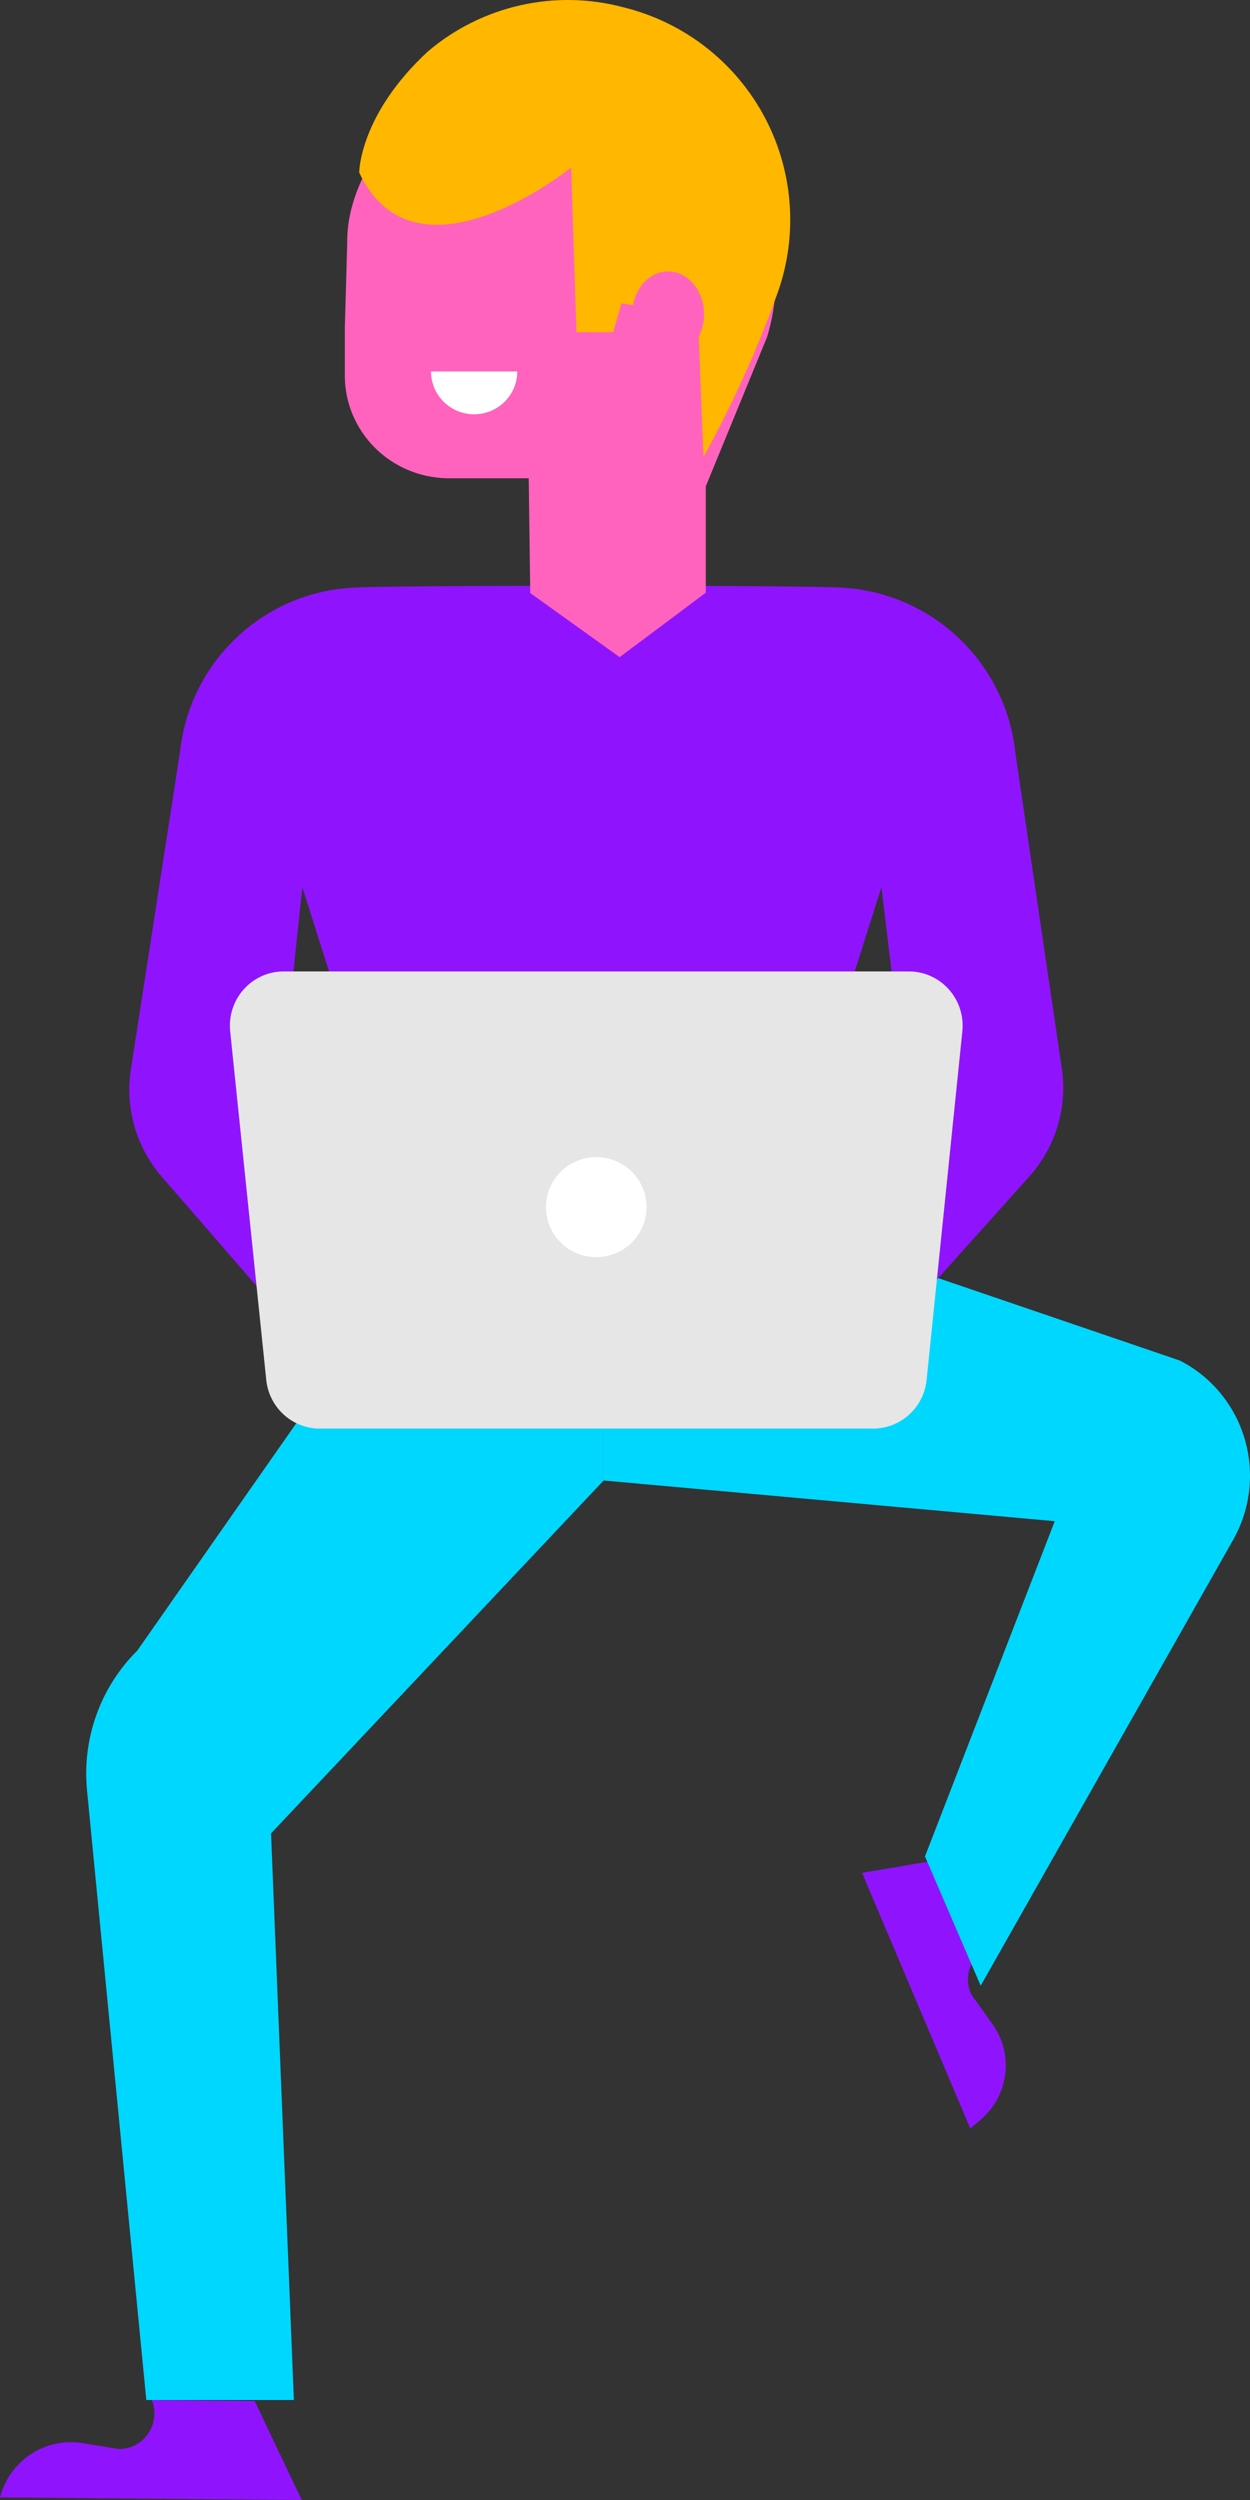 <?xml version="1.0" encoding="UTF-8"?>
<svg width="83px" height="166px" viewBox="0 0 83 166" version="1.1" xmlns="http://www.w3.org/2000/svg" xmlns:xlink="http://www.w3.org/1999/xlink">
    <rect x="0" y="0" width="83" height="166" fill="#333333" stroke="none"/>
    <!-- Generator: Sketch 51.3 (57544) - http://www.bohemiancoding.com/sketch -->
    <title>Fichier 2 Copy</title>
    <desc>Created with Sketch.</desc>
    <defs></defs>
    <g id="Page-1" stroke="none" stroke-width="1" fill="none" fill-rule="evenodd">
        <g id="home" transform="translate(-55, -320)" fill-rule="nonzero">
            <g id="Fichier-2-Copy" transform="translate(96.5, 403) scale(-1, 1) translate(-96.5, -403) translate(55, 320)">
                <path d="M66.089,159.429 L62.966,166 L83,165.827 C82.366,163.38 79.993,161.82 77.519,162.224 L75.117,162.616 C74.332,162.624 73.596,162.236 73.155,161.582 C72.713,160.927 72.625,160.094 72.92,159.36 L66.089,159.429 Z" id="Shape" fill="#9013FE"></path>
                <path d="M58.27,87.269 L73.876,109.59 C76.331,112.025 77.56,115.444 77.22,118.893 L73.285,159.36 L63.487,159.36 L65.003,121.736 L42.931,98.317 L42.931,91.601 L58.27,87.269 Z" id="Shape" fill="#00D7FF"></path>
                <path d="M19.621,123.314 L25.759,124.356 L18.57,141.337 L17.829,140.695 C16.003,139.099 15.687,136.375 17.099,134.403 L18.471,132.486 C18.828,131.808 18.818,130.994 18.446,130.324 C18.073,129.654 17.388,129.217 16.624,129.163 L19.621,123.314 Z" id="Shape" fill="#9013FE"></path>
                <path d="M27.562,82.526 L4.659,90.341 C2.584,91.397 1.03,93.27 0.36,95.52 C-0.31,97.77 -0.037,100.2 1.116,102.24 L17.882,131.851 L21.582,123.267 L12.964,101.007 L42.931,98.304 L42.931,91.518 L27.562,82.526 Z" id="Shape" fill="#00D7FF"></path>
                <path d="M71.044,49.902 C70.4,43.914 65.489,39.291 59.479,39.017 C56.803,38.85 29.827,38.85 27.14,39.017 C21.102,39.332 16.194,44.004 15.576,50.024 L12.498,70.934 C12.113,73.528 12.902,76.159 14.65,78.113 L21.263,85.492 L24.475,58.911 L34.957,92.011 L52.42,92.011 L62.925,58.911 L65.758,85.626 L72.248,78.146 C73.951,76.188 74.706,73.578 74.311,71.012 L71.044,49.902 Z" id="Shape" fill="#9013FE"></path>
                <path d="M61.774,94.857 L25.019,94.857 C23.194,94.856 21.664,93.462 21.474,91.628 L19.1,68.482 C18.995,67.467 19.32,66.454 19.996,65.696 C20.672,64.937 21.635,64.504 22.645,64.503 L64.205,64.503 C65.209,64.513 66.163,64.951 66.831,65.708 C67.499,66.466 67.821,67.473 67.716,68.482 L65.319,91.64 C65.124,93.469 63.596,94.856 61.774,94.857 Z" id="Shape" fill="#E6E6E6"></path>
                <ellipse id="Oval" fill="#FFFFFF" cx="43.408" cy="80.154" rx="3.339" ry="3.32"></ellipse>
                <path d="M59.945,16.156 C60.024,11.431 55.807,5.893 49.612,4.266 C43.672,2.693 37.387,5.142 34.146,10.295 L33.614,11.142 C31.482,14.491 30.918,18.584 32.065,22.374 L36.135,32.291 L36.135,39.355 L41.856,43.634 L47.792,39.378 L47.893,31.756 L53.32,31.756 C57.088,31.683 60.104,28.651 60.103,24.936 L60.103,21.761 L59.945,16.156 Z" id="Shape" fill="#FF63BE"></path>
                <path d="M54.379,24.663 C54.379,26.235 53.098,27.509 51.517,27.509 C49.937,27.509 48.655,26.235 48.655,24.663" id="Shape" fill="#FFFFFF"></path>
                <path d="M45.078,11.126 C45.078,11.126 55.382,19.457 59.149,11.458 C59.149,11.458 59.149,7.63 54.585,3.414 C50.992,0.359 46.122,-0.733 41.566,0.494 C37.526,1.497 34.11,4.18 32.182,7.865 C30.255,11.549 30,15.882 31.483,19.766 C32.809,23.415 34.417,26.955 36.292,30.354 L36.658,20.961 L41.732,20.143 L42.286,22.057 L44.724,22.057 L45.078,11.126 Z" id="Shape" fill="#FFB700"></path>
                <ellipse id="Oval" fill="#FF63BE" cx="38.638" cy="20.869" rx="2.385" ry="2.846"></ellipse>
            </g>
        </g>
    </g>
</svg>